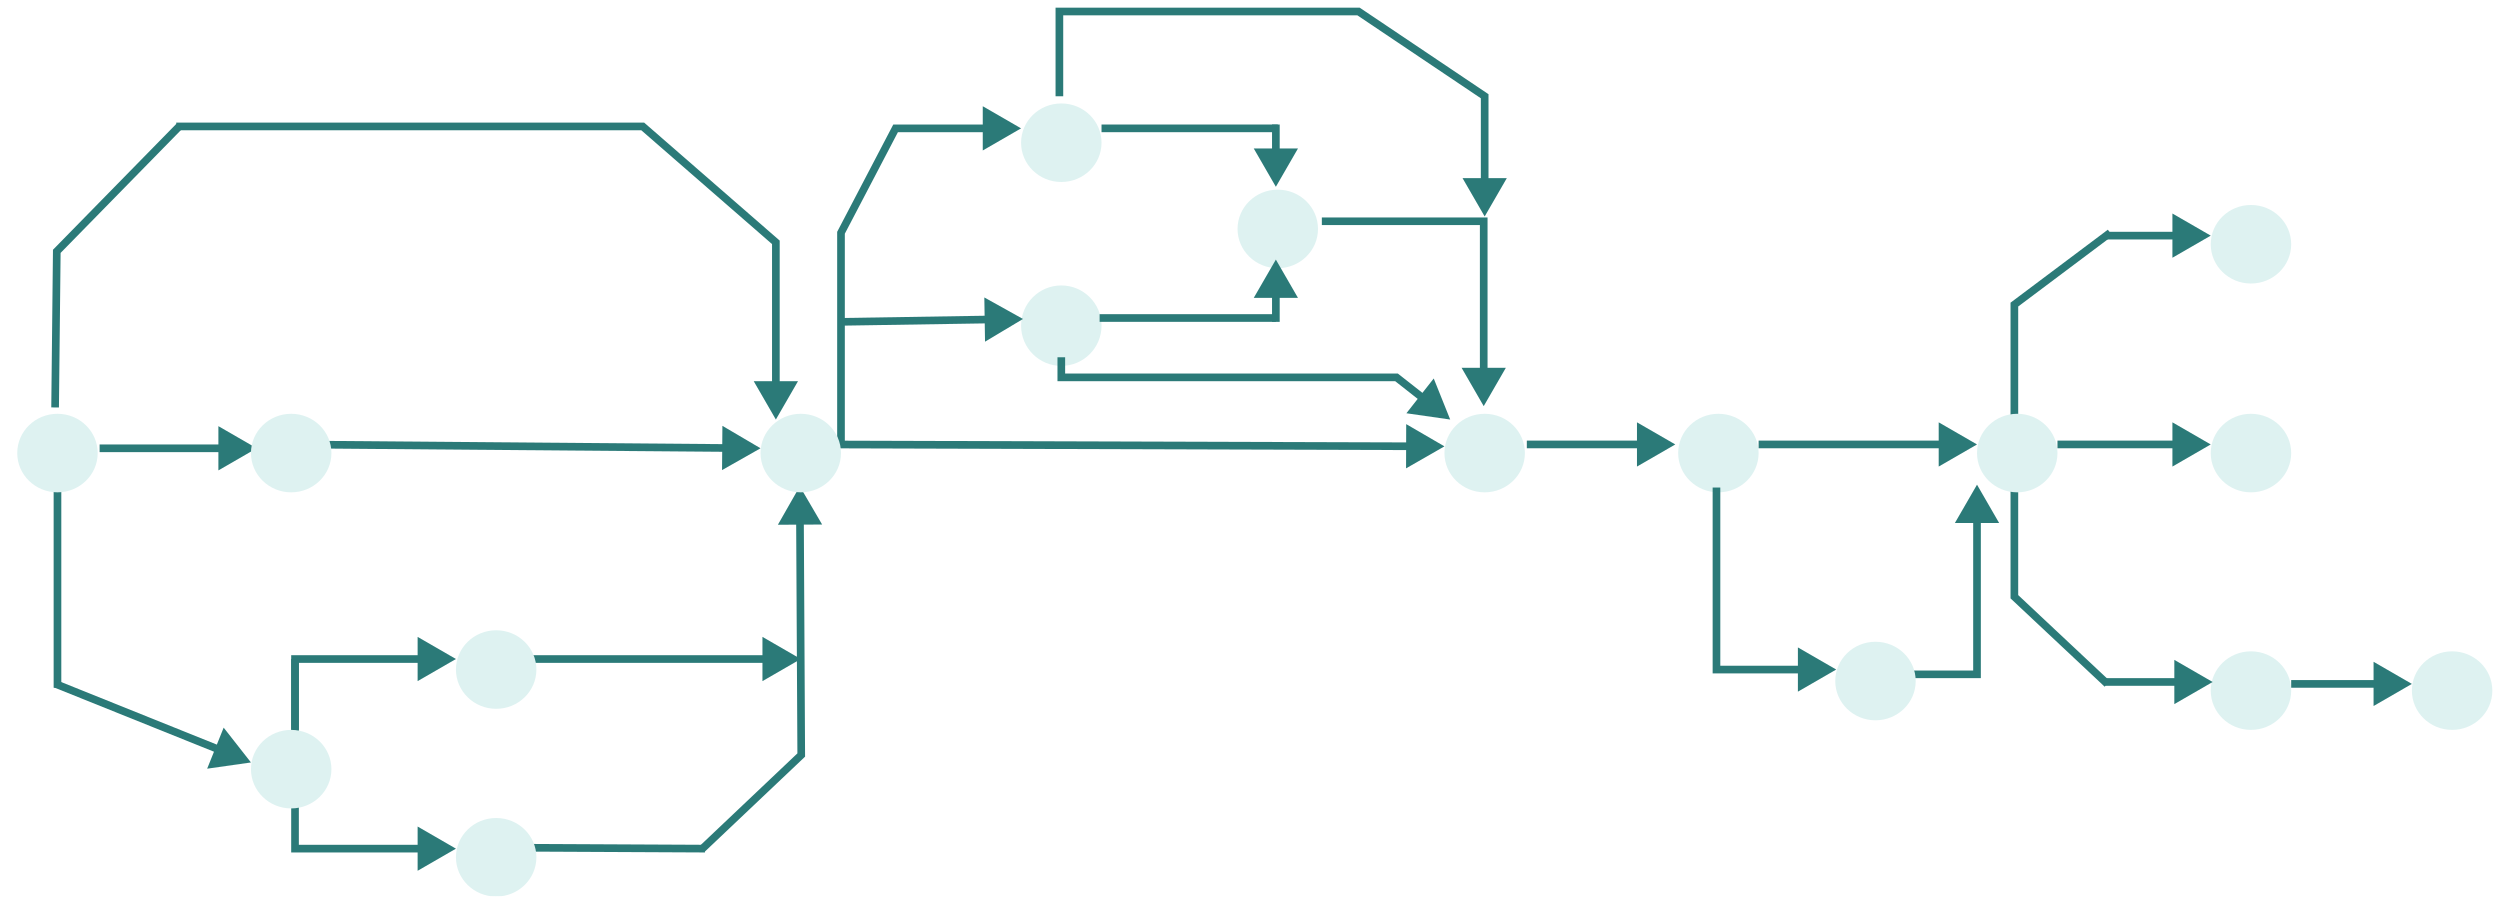 <svg width="1305" height="468" viewBox="0 0 1305 468" fill="none" xmlns="http://www.w3.org/2000/svg">
<g filter="url(#filter0_d_3_58)">
<path d="M134 230L114 218.453V241.547L134 230ZM52 232H116V228H52V232Z" fill="#2B7A78"/>
<path d="M467.5 63V61H466.289L465.728 62.073L467.5 63ZM533 63L513 51.453V74.547L533 63ZM439 117.5L437.228 116.573L437 117.009V117.5H439ZM467.5 65H515V61H467.5V65ZM441 228V117.5H437V228H441ZM440.772 118.427L469.272 63.927L465.728 62.073L437.228 116.573L440.772 118.427Z" fill="#2B7A78"/>
<path d="M28.765 208.69L29.642 127.197L93.509 62.009" stroke="#2B7A78" stroke-width="4"/>
<path d="M405 122.5H407V121.589L406.313 120.991L405 122.5ZM405 215L416.547 195H393.453L405 215ZM335.5 62L336.813 60.492L336.249 60H335.5V62ZM403 122.5V197H407V122.5H403ZM92 64H335.5V60H92V64ZM334.187 63.508L403.687 124.009L406.313 120.991L336.813 60.492L334.187 63.508Z" fill="#2B7A78"/>
<path d="M30 355L30 249" stroke="#2B7A78" stroke-width="4"/>
<path d="M131 394L116.75 375.827L108.136 397.255L131 394ZM115.045 385.431L29.746 351.144L28.254 354.856L113.553 389.142L115.045 385.431Z" fill="#2B7A78"/>
<path d="M666 93.5L677.547 73.5H654.453L666 93.5ZM664 61V75.5H668V61H664Z" fill="#2B7A78"/>
<path d="M154 340V338H152V340H154ZM238 340L218 328.453V351.547L238 340ZM156 377V340H152V377H156ZM154 342H220V338H154V342Z" fill="#2B7A78"/>
<path d="M154 439V441H152V439H154ZM238 439L218 450.547V427.453L238 439ZM156 340V439H152V340H156ZM154 437H220V441H154V437Z" fill="#2B7A78"/>
<path d="M397 230L377.095 218.29L376.906 241.383L397 230ZM151.984 230L378.984 231.853L379.017 227.853L152.016 226L151.984 230Z" fill="#2B7A78"/>
<path d="M1101.5 117.5L1051.5 155L1051.5 208.5L1051.5 307.5L1100 353" stroke="#2B7A78" stroke-width="4"/>
<path d="M1032 348V350H1034V348H1032ZM1032 249L1020.45 269H1043.55L1032 249ZM998 350H1032V346H998V350ZM1034 348V267H1030V348H1034Z" fill="#2B7A78"/>
<path d="M754 229L734.036 217.392L733.965 240.486L754 229ZM427.994 230L735.994 230.945L736.006 226.945L428.006 226L427.994 230Z" fill="#2B7A78"/>
<path d="M418.244 390.118L419.62 391.57L420.249 390.974L420.244 390.108L418.244 390.118ZM417.495 249.862L406.055 269.924L429.149 269.8L417.495 249.862ZM420.244 390.108L419.591 267.851L415.591 267.873L416.244 390.129L420.244 390.108ZM416.869 388.666L365.13 437.686L367.881 440.589L419.62 391.57L416.869 388.666Z" fill="#2B7A78"/>
<path d="M368 438.985L269 438.5" stroke="#2B7A78" stroke-width="4"/>
<path d="M418 340L398 328.453V351.547L418 340ZM400 338H267V342H400V338Z" fill="#2B7A78"/>
<g filter="url(#filter1_d_3_58)">
<ellipse cx="30" cy="228.5" rx="21" ry="20.5" fill="#DEF2F1"/>
</g>
<g filter="url(#filter2_d_3_58)">
<ellipse cx="259" cy="439.5" rx="21" ry="20.5" fill="#DEF2F1"/>
</g>
<g filter="url(#filter3_d_3_58)">
<ellipse cx="418" cy="228.5" rx="21" ry="20.5" fill="#DEF2F1"/>
</g>
<g filter="url(#filter4_d_3_58)">
<ellipse cx="775" cy="228.5" rx="21" ry="20.5" fill="#DEF2F1"/>
</g>
<g filter="url(#filter5_d_3_58)">
<ellipse cx="897" cy="228.5" rx="21" ry="20.5" fill="#DEF2F1"/>
</g>
<g filter="url(#filter6_d_3_58)">
<ellipse cx="1053" cy="228.5" rx="21" ry="20.5" fill="#DEF2F1"/>
</g>
<g filter="url(#filter7_d_3_58)">
<ellipse cx="1175" cy="119.5" rx="21" ry="20.5" fill="#DEF2F1"/>
</g>
<g filter="url(#filter8_d_3_58)">
<ellipse cx="1175" cy="352.5" rx="21" ry="20.5" fill="#DEF2F1"/>
</g>
<g filter="url(#filter9_d_3_58)">
<ellipse cx="1280" cy="352.5" rx="21" ry="20.5" fill="#DEF2F1"/>
</g>
<g filter="url(#filter10_d_3_58)">
<ellipse cx="1175" cy="228.5" rx="21" ry="20.5" fill="#DEF2F1"/>
</g>
<g filter="url(#filter11_d_3_58)">
<ellipse cx="979" cy="347.5" rx="21" ry="20.5" fill="#DEF2F1"/>
</g>
<g filter="url(#filter12_d_3_58)">
<ellipse cx="554" cy="66.5" rx="21" ry="20.5" fill="#DEF2F1"/>
</g>
<g filter="url(#filter13_d_3_58)">
<circle cx="554" cy="162" r="21" fill="#DEF2F1"/>
</g>
<g filter="url(#filter14_d_3_58)">
<ellipse cx="667" cy="111.5" rx="21" ry="20.5" fill="#DEF2F1"/>
</g>
<g filter="url(#filter15_d_3_58)">
<ellipse cx="259" cy="341.5" rx="21" ry="20.5" fill="#DEF2F1"/>
</g>
<g filter="url(#filter16_d_3_58)">
<ellipse cx="152" cy="393.5" rx="21" ry="20.5" fill="#DEF2F1"/>
</g>
<g filter="url(#filter17_d_3_58)">
<ellipse cx="152" cy="228.5" rx="21" ry="20.5" fill="#DEF2F1"/>
</g>
<path d="M534 162.5L513.82 151.27L514.185 174.361L534 162.5ZM439.032 166L516.034 164.784L515.971 160.784L438.968 162L439.032 166Z" fill="#2B7A78"/>
<path d="M575 63H667" stroke="#2B7A78" stroke-width="4"/>
<path d="M666 131.5L677.547 151.5H654.453L666 131.5ZM664 164V149.5H668V164H664Z" fill="#2B7A78"/>
<path d="M574 162H666" stroke="#2B7A78" stroke-width="4"/>
<path d="M774.5 111.5H776.5V109.5H774.5V111.5ZM774.5 208L786.047 188H762.953L774.5 208ZM690 113.5H774.5V109.5H690V113.5ZM772.5 111.5V190H776.5V111.5H772.5Z" fill="#2B7A78"/>
<path d="M554 193H552V195H554V193ZM729 193L730.236 191.427L729.692 191H729V193ZM757 215L748.408 193.564L734.14 211.723L757 215ZM552 182.5V193H556V182.5H552ZM554 195H729V191H554V195ZM727.764 194.573L741.611 205.452L744.082 202.307L730.236 191.427L727.764 194.573Z" fill="#2B7A78"/>
<path d="M553 2V0H551V2H553ZM709.148 2L710.264 0.34L709.758 0H709.148V2ZM775 46.24H777V45.175L776.115 44.58L775 46.24ZM775 109L786.547 89H763.453L775 109ZM555 46.24V2H551V46.24H555ZM708.033 3.66L773.885 47.901L776.115 44.58L710.264 0.34L708.033 3.66ZM773 46.24V91H777V46.24H773ZM553 4H588V0H553V4ZM588 4H709.148V0H588V4Z" fill="#2B7A78"/>
<path d="M874.5 228L854.5 216.453V239.547L874.5 228ZM797 230H856.5V226H797V230Z" fill="#2B7A78"/>
<path d="M1154 228L1134 216.453V239.547L1154 228ZM1074 230L1136 230V226L1074 226V230Z" fill="#2B7A78"/>
<path d="M1154 119L1134 107.453V130.547L1154 119ZM1099 121L1136 121V117L1099 117V121Z" fill="#2B7A78"/>
<path d="M1155 352L1135 340.453V363.547L1155 352ZM1099 354H1137V350H1099V354Z" fill="#2B7A78"/>
<path d="M1259 353L1239 341.453V364.547L1259 353ZM1196 355H1241V351H1196V355Z" fill="#2B7A78"/>
<path d="M1032 228L1012 216.453V239.547L1032 228ZM918 230H1014V226H918V230Z" fill="#2B7A78"/>
<path d="M896 345.5H894V347.5H896V345.5ZM958.5 345.5L938.5 333.953V357.047L958.5 345.5ZM894 250.5V345.5H898V250.5H894ZM896 347.5H940.5V343.5H896V347.5Z" fill="#2B7A78"/>
</g>
<defs>
<filter id="filter0_d_3_58" x="5" y="0" width="1300" height="468" filterUnits="userSpaceOnUse" color-interpolation-filters="sRGB">
<feFlood flood-opacity="0" result="BackgroundImageFix"/>
<feColorMatrix in="SourceAlpha" type="matrix" values="0 0 0 0 0 0 0 0 0 0 0 0 0 0 0 0 0 0 127 0" result="hardAlpha"/>
<feOffset dy="4"/>
<feGaussianBlur stdDeviation="2"/>
<feComposite in2="hardAlpha" operator="out"/>
<feColorMatrix type="matrix" values="0 0 0 0 0 0 0 0 0 0 0 0 0 0 0 0 0 0 0.25 0"/>
<feBlend mode="normal" in2="BackgroundImageFix" result="effect1_dropShadow_3_58"/>
<feBlend mode="normal" in="SourceGraphic" in2="effect1_dropShadow_3_58" result="shape"/>
</filter>
<filter id="filter1_d_3_58" x="5" y="208" width="50" height="49" filterUnits="userSpaceOnUse" color-interpolation-filters="sRGB">
<feFlood flood-opacity="0" result="BackgroundImageFix"/>
<feColorMatrix in="SourceAlpha" type="matrix" values="0 0 0 0 0 0 0 0 0 0 0 0 0 0 0 0 0 0 127 0" result="hardAlpha"/>
<feOffset dy="4"/>
<feGaussianBlur stdDeviation="2"/>
<feComposite in2="hardAlpha" operator="out"/>
<feColorMatrix type="matrix" values="0 0 0 0 0 0 0 0 0 0 0 0 0 0 0 0 0 0 0.25 0"/>
<feBlend mode="normal" in2="BackgroundImageFix" result="effect1_dropShadow_3_58"/>
<feBlend mode="normal" in="SourceGraphic" in2="effect1_dropShadow_3_58" result="shape"/>
</filter>
<filter id="filter2_d_3_58" x="234" y="419" width="50" height="49" filterUnits="userSpaceOnUse" color-interpolation-filters="sRGB">
<feFlood flood-opacity="0" result="BackgroundImageFix"/>
<feColorMatrix in="SourceAlpha" type="matrix" values="0 0 0 0 0 0 0 0 0 0 0 0 0 0 0 0 0 0 127 0" result="hardAlpha"/>
<feOffset dy="4"/>
<feGaussianBlur stdDeviation="2"/>
<feComposite in2="hardAlpha" operator="out"/>
<feColorMatrix type="matrix" values="0 0 0 0 0 0 0 0 0 0 0 0 0 0 0 0 0 0 0.25 0"/>
<feBlend mode="normal" in2="BackgroundImageFix" result="effect1_dropShadow_3_58"/>
<feBlend mode="normal" in="SourceGraphic" in2="effect1_dropShadow_3_58" result="shape"/>
</filter>
<filter id="filter3_d_3_58" x="393" y="208" width="50" height="49" filterUnits="userSpaceOnUse" color-interpolation-filters="sRGB">
<feFlood flood-opacity="0" result="BackgroundImageFix"/>
<feColorMatrix in="SourceAlpha" type="matrix" values="0 0 0 0 0 0 0 0 0 0 0 0 0 0 0 0 0 0 127 0" result="hardAlpha"/>
<feOffset dy="4"/>
<feGaussianBlur stdDeviation="2"/>
<feComposite in2="hardAlpha" operator="out"/>
<feColorMatrix type="matrix" values="0 0 0 0 0 0 0 0 0 0 0 0 0 0 0 0 0 0 0.25 0"/>
<feBlend mode="normal" in2="BackgroundImageFix" result="effect1_dropShadow_3_58"/>
<feBlend mode="normal" in="SourceGraphic" in2="effect1_dropShadow_3_58" result="shape"/>
</filter>
<filter id="filter4_d_3_58" x="750" y="208" width="50" height="49" filterUnits="userSpaceOnUse" color-interpolation-filters="sRGB">
<feFlood flood-opacity="0" result="BackgroundImageFix"/>
<feColorMatrix in="SourceAlpha" type="matrix" values="0 0 0 0 0 0 0 0 0 0 0 0 0 0 0 0 0 0 127 0" result="hardAlpha"/>
<feOffset dy="4"/>
<feGaussianBlur stdDeviation="2"/>
<feComposite in2="hardAlpha" operator="out"/>
<feColorMatrix type="matrix" values="0 0 0 0 0 0 0 0 0 0 0 0 0 0 0 0 0 0 0.25 0"/>
<feBlend mode="normal" in2="BackgroundImageFix" result="effect1_dropShadow_3_58"/>
<feBlend mode="normal" in="SourceGraphic" in2="effect1_dropShadow_3_58" result="shape"/>
</filter>
<filter id="filter5_d_3_58" x="872" y="208" width="50" height="49" filterUnits="userSpaceOnUse" color-interpolation-filters="sRGB">
<feFlood flood-opacity="0" result="BackgroundImageFix"/>
<feColorMatrix in="SourceAlpha" type="matrix" values="0 0 0 0 0 0 0 0 0 0 0 0 0 0 0 0 0 0 127 0" result="hardAlpha"/>
<feOffset dy="4"/>
<feGaussianBlur stdDeviation="2"/>
<feComposite in2="hardAlpha" operator="out"/>
<feColorMatrix type="matrix" values="0 0 0 0 0 0 0 0 0 0 0 0 0 0 0 0 0 0 0.25 0"/>
<feBlend mode="normal" in2="BackgroundImageFix" result="effect1_dropShadow_3_58"/>
<feBlend mode="normal" in="SourceGraphic" in2="effect1_dropShadow_3_58" result="shape"/>
</filter>
<filter id="filter6_d_3_58" x="1028" y="208" width="50" height="49" filterUnits="userSpaceOnUse" color-interpolation-filters="sRGB">
<feFlood flood-opacity="0" result="BackgroundImageFix"/>
<feColorMatrix in="SourceAlpha" type="matrix" values="0 0 0 0 0 0 0 0 0 0 0 0 0 0 0 0 0 0 127 0" result="hardAlpha"/>
<feOffset dy="4"/>
<feGaussianBlur stdDeviation="2"/>
<feComposite in2="hardAlpha" operator="out"/>
<feColorMatrix type="matrix" values="0 0 0 0 0 0 0 0 0 0 0 0 0 0 0 0 0 0 0.25 0"/>
<feBlend mode="normal" in2="BackgroundImageFix" result="effect1_dropShadow_3_58"/>
<feBlend mode="normal" in="SourceGraphic" in2="effect1_dropShadow_3_58" result="shape"/>
</filter>
<filter id="filter7_d_3_58" x="1150" y="99" width="50" height="49" filterUnits="userSpaceOnUse" color-interpolation-filters="sRGB">
<feFlood flood-opacity="0" result="BackgroundImageFix"/>
<feColorMatrix in="SourceAlpha" type="matrix" values="0 0 0 0 0 0 0 0 0 0 0 0 0 0 0 0 0 0 127 0" result="hardAlpha"/>
<feOffset dy="4"/>
<feGaussianBlur stdDeviation="2"/>
<feComposite in2="hardAlpha" operator="out"/>
<feColorMatrix type="matrix" values="0 0 0 0 0 0 0 0 0 0 0 0 0 0 0 0 0 0 0.25 0"/>
<feBlend mode="normal" in2="BackgroundImageFix" result="effect1_dropShadow_3_58"/>
<feBlend mode="normal" in="SourceGraphic" in2="effect1_dropShadow_3_58" result="shape"/>
</filter>
<filter id="filter8_d_3_58" x="1150" y="332" width="50" height="49" filterUnits="userSpaceOnUse" color-interpolation-filters="sRGB">
<feFlood flood-opacity="0" result="BackgroundImageFix"/>
<feColorMatrix in="SourceAlpha" type="matrix" values="0 0 0 0 0 0 0 0 0 0 0 0 0 0 0 0 0 0 127 0" result="hardAlpha"/>
<feOffset dy="4"/>
<feGaussianBlur stdDeviation="2"/>
<feComposite in2="hardAlpha" operator="out"/>
<feColorMatrix type="matrix" values="0 0 0 0 0 0 0 0 0 0 0 0 0 0 0 0 0 0 0.25 0"/>
<feBlend mode="normal" in2="BackgroundImageFix" result="effect1_dropShadow_3_58"/>
<feBlend mode="normal" in="SourceGraphic" in2="effect1_dropShadow_3_58" result="shape"/>
</filter>
<filter id="filter9_d_3_58" x="1255" y="332" width="50" height="49" filterUnits="userSpaceOnUse" color-interpolation-filters="sRGB">
<feFlood flood-opacity="0" result="BackgroundImageFix"/>
<feColorMatrix in="SourceAlpha" type="matrix" values="0 0 0 0 0 0 0 0 0 0 0 0 0 0 0 0 0 0 127 0" result="hardAlpha"/>
<feOffset dy="4"/>
<feGaussianBlur stdDeviation="2"/>
<feComposite in2="hardAlpha" operator="out"/>
<feColorMatrix type="matrix" values="0 0 0 0 0 0 0 0 0 0 0 0 0 0 0 0 0 0 0.25 0"/>
<feBlend mode="normal" in2="BackgroundImageFix" result="effect1_dropShadow_3_58"/>
<feBlend mode="normal" in="SourceGraphic" in2="effect1_dropShadow_3_58" result="shape"/>
</filter>
<filter id="filter10_d_3_58" x="1150" y="208" width="50" height="49" filterUnits="userSpaceOnUse" color-interpolation-filters="sRGB">
<feFlood flood-opacity="0" result="BackgroundImageFix"/>
<feColorMatrix in="SourceAlpha" type="matrix" values="0 0 0 0 0 0 0 0 0 0 0 0 0 0 0 0 0 0 127 0" result="hardAlpha"/>
<feOffset dy="4"/>
<feGaussianBlur stdDeviation="2"/>
<feComposite in2="hardAlpha" operator="out"/>
<feColorMatrix type="matrix" values="0 0 0 0 0 0 0 0 0 0 0 0 0 0 0 0 0 0 0.25 0"/>
<feBlend mode="normal" in2="BackgroundImageFix" result="effect1_dropShadow_3_58"/>
<feBlend mode="normal" in="SourceGraphic" in2="effect1_dropShadow_3_58" result="shape"/>
</filter>
<filter id="filter11_d_3_58" x="954" y="327" width="50" height="49" filterUnits="userSpaceOnUse" color-interpolation-filters="sRGB">
<feFlood flood-opacity="0" result="BackgroundImageFix"/>
<feColorMatrix in="SourceAlpha" type="matrix" values="0 0 0 0 0 0 0 0 0 0 0 0 0 0 0 0 0 0 127 0" result="hardAlpha"/>
<feOffset dy="4"/>
<feGaussianBlur stdDeviation="2"/>
<feComposite in2="hardAlpha" operator="out"/>
<feColorMatrix type="matrix" values="0 0 0 0 0 0 0 0 0 0 0 0 0 0 0 0 0 0 0.25 0"/>
<feBlend mode="normal" in2="BackgroundImageFix" result="effect1_dropShadow_3_58"/>
<feBlend mode="normal" in="SourceGraphic" in2="effect1_dropShadow_3_58" result="shape"/>
</filter>
<filter id="filter12_d_3_58" x="529" y="46" width="50" height="49" filterUnits="userSpaceOnUse" color-interpolation-filters="sRGB">
<feFlood flood-opacity="0" result="BackgroundImageFix"/>
<feColorMatrix in="SourceAlpha" type="matrix" values="0 0 0 0 0 0 0 0 0 0 0 0 0 0 0 0 0 0 127 0" result="hardAlpha"/>
<feOffset dy="4"/>
<feGaussianBlur stdDeviation="2"/>
<feComposite in2="hardAlpha" operator="out"/>
<feColorMatrix type="matrix" values="0 0 0 0 0 0 0 0 0 0 0 0 0 0 0 0 0 0 0.25 0"/>
<feBlend mode="normal" in2="BackgroundImageFix" result="effect1_dropShadow_3_58"/>
<feBlend mode="normal" in="SourceGraphic" in2="effect1_dropShadow_3_58" result="shape"/>
</filter>
<filter id="filter13_d_3_58" x="529" y="141" width="50" height="50" filterUnits="userSpaceOnUse" color-interpolation-filters="sRGB">
<feFlood flood-opacity="0" result="BackgroundImageFix"/>
<feColorMatrix in="SourceAlpha" type="matrix" values="0 0 0 0 0 0 0 0 0 0 0 0 0 0 0 0 0 0 127 0" result="hardAlpha"/>
<feOffset dy="4"/>
<feGaussianBlur stdDeviation="2"/>
<feComposite in2="hardAlpha" operator="out"/>
<feColorMatrix type="matrix" values="0 0 0 0 0 0 0 0 0 0 0 0 0 0 0 0 0 0 0.25 0"/>
<feBlend mode="normal" in2="BackgroundImageFix" result="effect1_dropShadow_3_58"/>
<feBlend mode="normal" in="SourceGraphic" in2="effect1_dropShadow_3_58" result="shape"/>
</filter>
<filter id="filter14_d_3_58" x="642" y="91" width="50" height="49" filterUnits="userSpaceOnUse" color-interpolation-filters="sRGB">
<feFlood flood-opacity="0" result="BackgroundImageFix"/>
<feColorMatrix in="SourceAlpha" type="matrix" values="0 0 0 0 0 0 0 0 0 0 0 0 0 0 0 0 0 0 127 0" result="hardAlpha"/>
<feOffset dy="4"/>
<feGaussianBlur stdDeviation="2"/>
<feComposite in2="hardAlpha" operator="out"/>
<feColorMatrix type="matrix" values="0 0 0 0 0 0 0 0 0 0 0 0 0 0 0 0 0 0 0.25 0"/>
<feBlend mode="normal" in2="BackgroundImageFix" result="effect1_dropShadow_3_58"/>
<feBlend mode="normal" in="SourceGraphic" in2="effect1_dropShadow_3_58" result="shape"/>
</filter>
<filter id="filter15_d_3_58" x="234" y="321" width="50" height="49" filterUnits="userSpaceOnUse" color-interpolation-filters="sRGB">
<feFlood flood-opacity="0" result="BackgroundImageFix"/>
<feColorMatrix in="SourceAlpha" type="matrix" values="0 0 0 0 0 0 0 0 0 0 0 0 0 0 0 0 0 0 127 0" result="hardAlpha"/>
<feOffset dy="4"/>
<feGaussianBlur stdDeviation="2"/>
<feComposite in2="hardAlpha" operator="out"/>
<feColorMatrix type="matrix" values="0 0 0 0 0 0 0 0 0 0 0 0 0 0 0 0 0 0 0.25 0"/>
<feBlend mode="normal" in2="BackgroundImageFix" result="effect1_dropShadow_3_58"/>
<feBlend mode="normal" in="SourceGraphic" in2="effect1_dropShadow_3_58" result="shape"/>
</filter>
<filter id="filter16_d_3_58" x="127" y="373" width="50" height="49" filterUnits="userSpaceOnUse" color-interpolation-filters="sRGB">
<feFlood flood-opacity="0" result="BackgroundImageFix"/>
<feColorMatrix in="SourceAlpha" type="matrix" values="0 0 0 0 0 0 0 0 0 0 0 0 0 0 0 0 0 0 127 0" result="hardAlpha"/>
<feOffset dy="4"/>
<feGaussianBlur stdDeviation="2"/>
<feComposite in2="hardAlpha" operator="out"/>
<feColorMatrix type="matrix" values="0 0 0 0 0 0 0 0 0 0 0 0 0 0 0 0 0 0 0.25 0"/>
<feBlend mode="normal" in2="BackgroundImageFix" result="effect1_dropShadow_3_58"/>
<feBlend mode="normal" in="SourceGraphic" in2="effect1_dropShadow_3_58" result="shape"/>
</filter>
<filter id="filter17_d_3_58" x="127" y="208" width="50" height="49" filterUnits="userSpaceOnUse" color-interpolation-filters="sRGB">
<feFlood flood-opacity="0" result="BackgroundImageFix"/>
<feColorMatrix in="SourceAlpha" type="matrix" values="0 0 0 0 0 0 0 0 0 0 0 0 0 0 0 0 0 0 127 0" result="hardAlpha"/>
<feOffset dy="4"/>
<feGaussianBlur stdDeviation="2"/>
<feComposite in2="hardAlpha" operator="out"/>
<feColorMatrix type="matrix" values="0 0 0 0 0 0 0 0 0 0 0 0 0 0 0 0 0 0 0.25 0"/>
<feBlend mode="normal" in2="BackgroundImageFix" result="effect1_dropShadow_3_58"/>
<feBlend mode="normal" in="SourceGraphic" in2="effect1_dropShadow_3_58" result="shape"/>
</filter>
</defs>
</svg>
